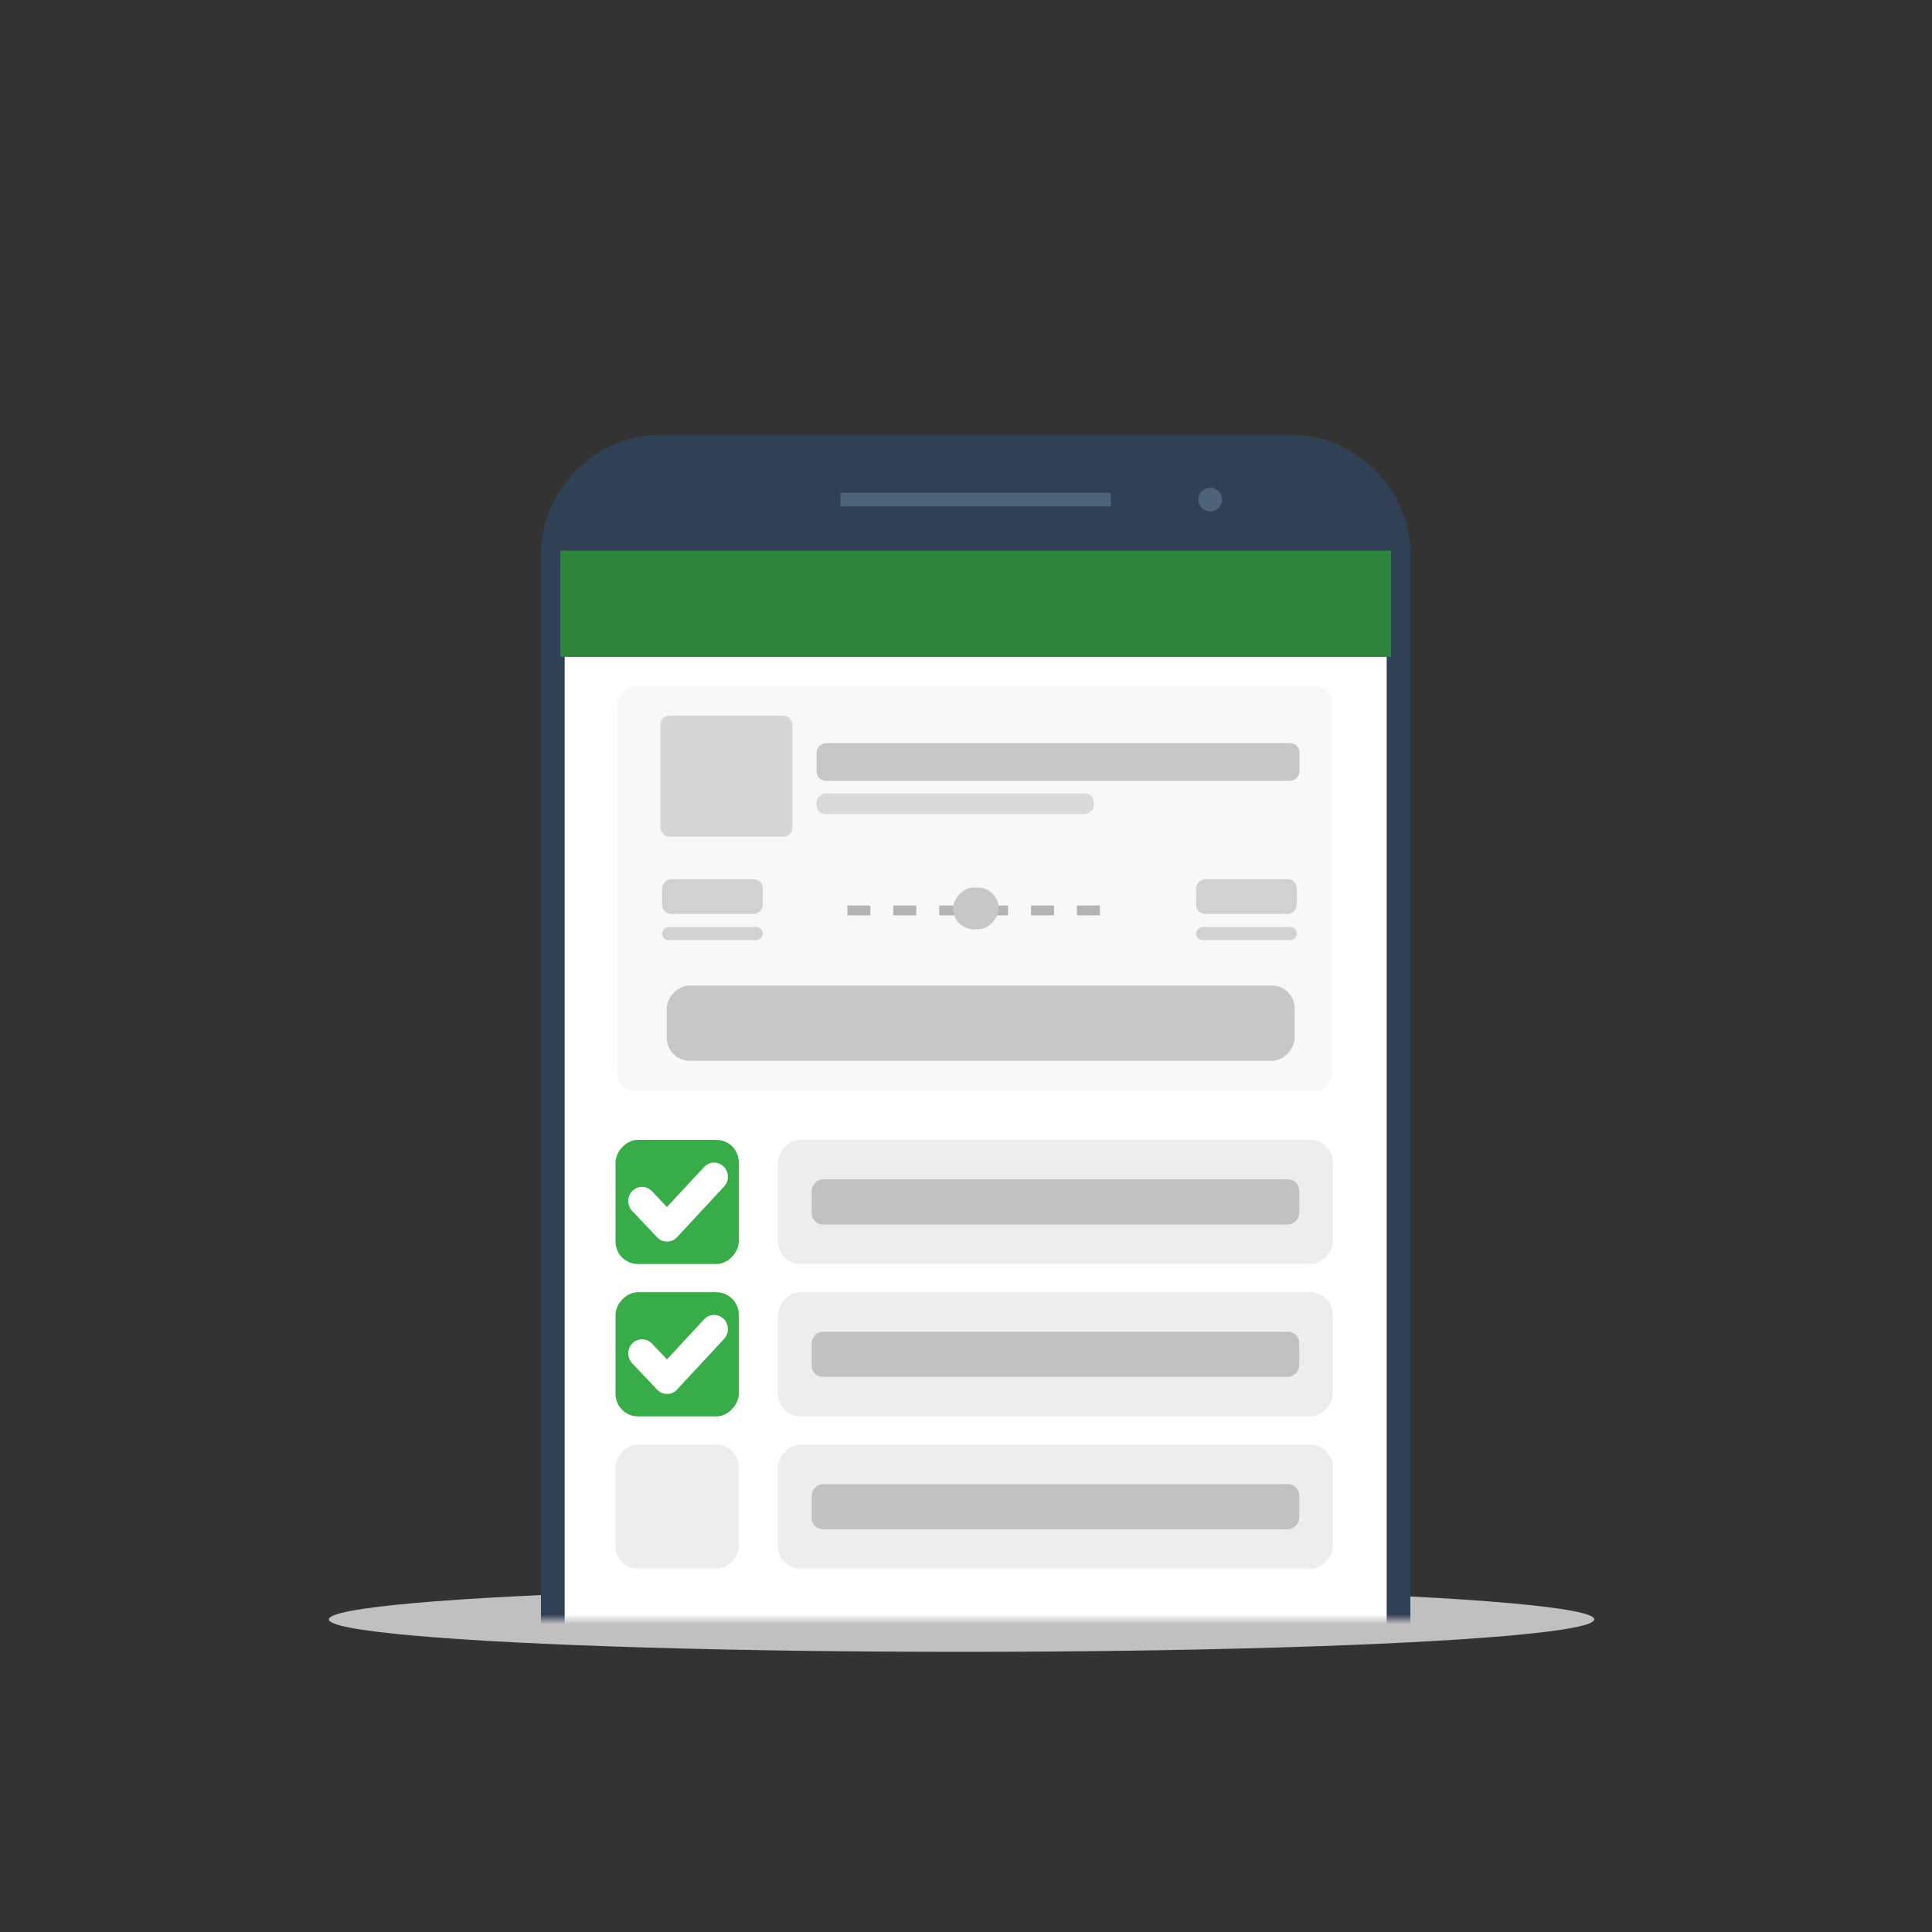 <?xml version="1.0" encoding="UTF-8"?>
<svg width="200px" height="200px" viewBox="0 0 200 200" version="1.1" xmlns="http://www.w3.org/2000/svg" xmlns:xlink="http://www.w3.org/1999/xlink">
    <rect x="0" y="0" width="200" height="200" fill="#333333" stroke="none"/>
    <title>S2_Paso3</title>
    <defs>
        <rect id="path-1" x="0" y="0" width="93" height="132"></rect>
    </defs>
    <g id="Page-1" stroke="none" stroke-width="1" fill="none" fill-rule="evenodd">
        <g id="Artboard" transform="translate(-5721, -4402)">
            <g id="S2_Paso3" transform="translate(5721, 4402)">
                <g id="S1_2-Copy-7">
                    <rect id="Rectangle-Copy-5" x="0" y="0" width="200" height="200"></rect>
                    <g id="Carta-de-derechos--Copy" transform="translate(30, 35.636)">
                        <rect id="Rectangle-Copy-3" x="0" y="0.364" width="143" height="143"></rect>
                        <g id="Group-17" transform="translate(4.04, 128.636)" fill="#C0C0C0">
                            <ellipse id="Oval-Copy-5" cx="65.5" cy="3.364" rx="65.5" ry="3.364"></ellipse>
                        </g>
                        <g id="Group-9" transform="translate(25, 0)">
                            <mask id="mask-2" fill="white">
                                <use xlink:href="#path-1"></use>
                            </mask>
                            <g id="Mask"></g>
                            <g mask="url(#mask-2)">
                                <g transform="translate(1, 9.364)">
                                    <path d="M77.484,166 L12.515,166 C5.603,166 0,160.397 0,153.485 L0,12.515 C0,5.603 5.603,0 12.515,0 L77.484,0 C84.396,0 90,5.603 90,12.515 L90,153.485 C90,160.397 84.396,166 77.484,166" id="Fill-28" fill="#314155"></path>
                                    <polygon id="Fill-29" fill="#FFFFFF" points="2.454 148.728 87.546 148.728 87.546 12.515 2.454 12.515"></polygon>
                                    <polygon id="Fill-30" fill="#4E6278" points="31.004 7.417 58.996 7.417 58.996 6.017 31.004 6.017"></polygon>
                                    <path d="M70.5,6.717 C70.5,7.392 69.953,7.939 69.278,7.939 C68.603,7.939 68.056,7.392 68.056,6.717 C68.056,6.042 68.603,5.495 69.278,5.495 C69.953,5.495 70.5,6.042 70.5,6.717" id="Fill-31" fill="#4E6278"></path>
                                    <path d="M50.773,157.281 C50.773,160.468 48.188,163.053 45,163.053 C41.812,163.053 39.227,160.468 39.227,157.281 C39.227,154.092 41.812,151.508 45,151.508 C48.188,151.508 50.773,154.092 50.773,157.281" id="Fill-32" fill="#4E6278"></path>
                                </g>
                            </g>
                        </g>
                    </g>
                </g>
                <rect id="Rectangle" fill="#2B8639" x="58" y="57" width="86" height="11"></rect>
                <g id="Group-17" transform="translate(63.718, 118)">
                    <g id="Group-52-Copy-19" fill="#38AC49">
                        <rect id="Rectangle" transform="translate(6.382, 6.426) scale(1, -1) translate(-6.382, -6.426) " x="0" y="0" width="12.763" height="12.851" rx="2.321"></rect>
                    </g>
                    <g id="Group-52-Copy-20" transform="translate(0, 15.772)" fill="#38AC49">
                        <rect id="Rectangle" transform="translate(6.382, 6.426) scale(1, -1) translate(-6.382, -6.426) " x="0" y="0" width="12.763" height="12.851" rx="2.321"></rect>
                    </g>
                    <path d="M5.334,10.531 C4.947,10.531 4.577,10.37 4.308,10.086 L1.723,7.354 C1.173,6.773 1.187,5.845 1.753,5.282 C2.32,4.718 3.224,4.732 3.774,5.313 L5.324,6.95 L9.17,2.808 C9.715,2.221 10.619,2.199 11.191,2.757 C11.763,3.315 11.785,4.243 11.24,4.829 L6.368,10.076 C6.1,10.364 5.729,10.529 5.34,10.531 C5.338,10.531 5.336,10.531 5.334,10.531 L5.334,10.531 Z" id="Path-Copy-14" fill="#FFFFFF" fill-rule="nonzero"></path>
                    <path d="M5.334,26.303 C4.947,26.303 4.577,26.143 4.308,25.858 L1.723,23.127 C1.173,22.546 1.187,21.618 1.753,21.054 C2.32,20.49 3.224,20.504 3.774,21.085 L5.324,22.722 L9.17,18.58 C9.715,17.993 10.619,17.971 11.191,18.529 C11.763,19.087 11.785,20.015 11.24,20.601 L6.368,25.848 C6.1,26.137 5.729,26.301 5.34,26.303 C5.338,26.303 5.336,26.303 5.334,26.303 L5.334,26.303 Z" id="Path-Copy-15" fill="#FFFFFF" fill-rule="nonzero"></path>
                    <g id="Group-52-Copy-21" transform="translate(0, 31.545)" fill="#EDEDED">
                        <rect id="Rectangle" transform="translate(6.382, 6.426) scale(1, -1) translate(-6.382, -6.426) " x="0" y="0" width="12.763" height="12.851" rx="2.321"></rect>
                    </g>
                    <g id="Group-52-Copy-16" transform="translate(16.824, 15.772)">
                        <rect id="Rectangle" fill="#EDEDED" transform="translate(28.718, 6.426) scale(1, -1) translate(-28.718, -6.426) " x="0" y="0" width="57.435" height="12.851" rx="2.321"></rect>
                        <rect id="Rectangle" fill="#B7B7B7" opacity="0.804" transform="translate(28.718, 6.426) scale(1, -1) translate(-28.718, -6.426) " x="3.481" y="4.089" width="50.473" height="4.673" rx="1.16"></rect>
                    </g>
                    <g id="Group-52-Copy-15" transform="translate(16.824, 0)">
                        <rect id="Rectangle" fill="#EDEDED" transform="translate(28.718, 6.426) scale(1, -1) translate(-28.718, -6.426) " x="0" y="0" width="57.435" height="12.851" rx="2.321"></rect>
                        <rect id="Rectangle" fill="#B7B7B7" opacity="0.804" transform="translate(28.718, 6.426) scale(1, -1) translate(-28.718, -6.426) " x="3.481" y="4.089" width="50.473" height="4.673" rx="1.16"></rect>
                    </g>
                    <g id="Group-52-Copy-17" transform="translate(16.824, 31.545)">
                        <rect id="Rectangle" fill="#EDEDED" transform="translate(28.718, 6.426) scale(1, -1) translate(-28.718, -6.426) " x="0" y="0" width="57.435" height="12.851" rx="2.321"></rect>
                        <rect id="Rectangle" fill="#B7B7B7" opacity="0.804" transform="translate(28.718, 6.426) scale(1, -1) translate(-28.718, -6.426) " x="3.481" y="4.089" width="50.473" height="4.673" rx="1.16"></rect>
                    </g>
                </g>
                <g id="Group-52-Copy-8" transform="translate(63.919, 71)">
                    <rect id="Rectangle" fill="#F8F8F8" transform="translate(37, 20.982) scale(1, -1) translate(-37, -20.982) " x="0" y="0" width="74" height="41.965" rx="1.901"></rect>
                    <path d="M23.804,23.248 C26.636,23.248 31.178,23.248 37.431,23.248 C43.683,23.248 48.303,23.248 51.29,23.248" id="Path-13" stroke="#494949" stroke-width="1.018" fill="#39B54A" opacity="0.398" stroke-dasharray="2.376"></path>
                    <rect id="Rectangle" fill="#C7C7C7" opacity="0.804" transform="translate(9.835, 21.814) scale(1, -1) translate(-9.835, -21.814) " x="4.623" y="20.012" width="10.426" height="3.604" rx="0.95"></rect>
                    <rect id="Rectangle-Copy-71" fill="#C7C7C7" transform="translate(37.101, 23.04) scale(1, -1) translate(-37.101, -23.04) " x="34.742" y="20.877" width="4.718" height="4.326" rx="2.163"></rect>
                    <rect id="Rectangle-Copy-19" fill="#C7C7C7" opacity="0.804" transform="translate(65.116, 21.814) scale(1, -1) translate(-65.116, -21.814) " x="59.903" y="20.012" width="10.426" height="3.604" rx="0.95"></rect>
                    <rect id="Rectangle-Copy-18" fill="#C7C7C7" opacity="0.804" transform="translate(9.835, 25.643) scale(1, -1) translate(-9.835, -25.643) " x="4.623" y="24.967" width="10.426" height="1.352" rx="0.676"></rect>
                    <rect id="Rectangle-Copy-69" fill="#C7C7C7" transform="translate(45.608, 7.878) scale(1, -1) translate(-45.608, -7.878) " x="20.608" y="5.932" width="50" height="3.894" rx="0.95"></rect>
                    <rect id="Rectangle" fill="#D6D6D6" x="4.44" y="3.068" width="13.683" height="12.546" rx="0.944"></rect>
                    <rect id="Rectangle-Copy-72" fill="#C7C7C7" transform="translate(37.608, 34.917) scale(1, -1) translate(-37.608, -34.917) " x="5.108" y="31.024" width="65" height="7.787" rx="2.359"></rect>
                    <rect id="Rectangle-Copy-70" fill="#C7C7C7" opacity="0.6" transform="translate(34.96, 12.205) scale(1, -1) translate(-34.96, -12.205) " x="20.608" y="11.123" width="28.704" height="2.163" rx="0.95"></rect>
                    <rect id="Rectangle-Copy-20" fill="#C7C7C7" opacity="0.804" transform="translate(65.116, 25.643) scale(1, -1) translate(-65.116, -25.643) " x="59.903" y="24.967" width="10.426" height="1.352" rx="0.676"></rect>
                </g>
            </g>
        </g>
    </g>
</svg>
